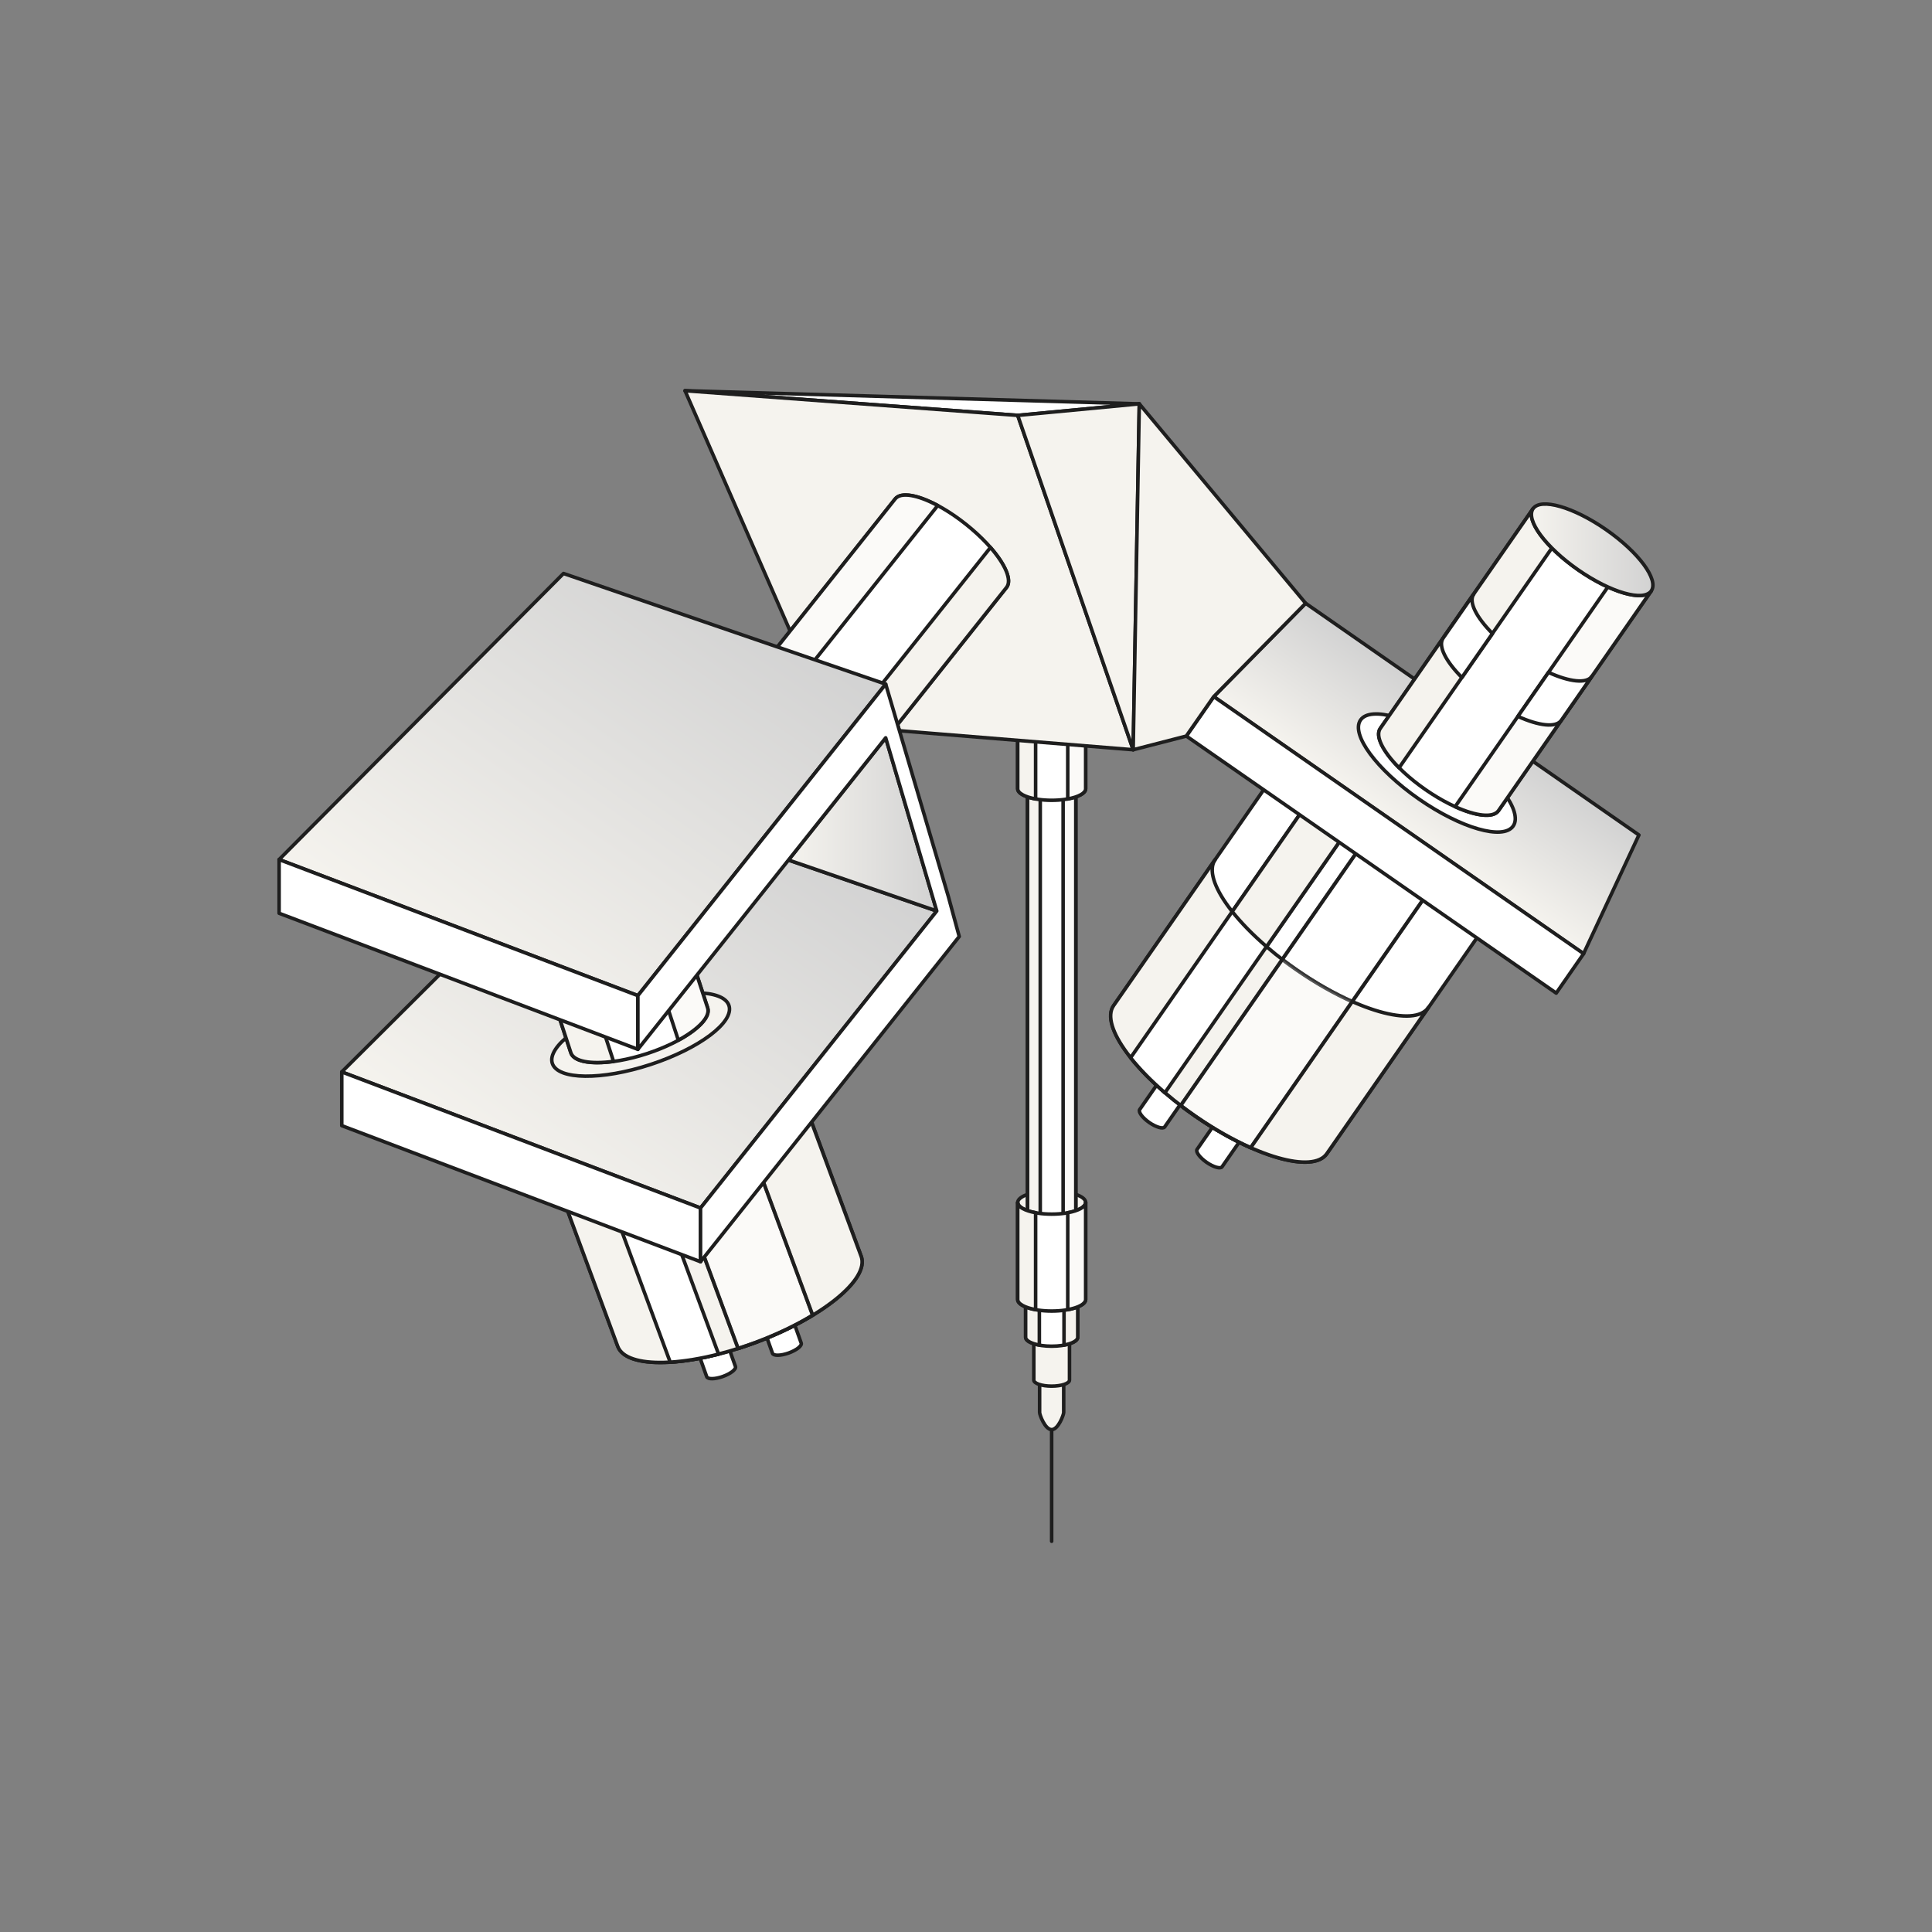 <?xml version="1.0" encoding="UTF-8"?><svg id="Artwork" xmlns="http://www.w3.org/2000/svg" xmlns:xlink="http://www.w3.org/1999/xlink" viewBox="0 0 300 300"><rect x="0" y="0" width="300" height="300" fill="#808080" stroke="none"/><defs><style>.cls-1,.cls-2,.cls-3,.cls-4,.cls-5,.cls-6,.cls-7,.cls-8,.cls-9,.cls-10{stroke:#1e1e1e;stroke-linecap:round;stroke-linejoin:round;stroke-width:.55px;}.cls-1,.cls-10{fill:#fff;}.cls-2{fill:#f5f3ee;}.cls-3{fill:#fbfaf8;}.cls-4{fill:url(#linear-gradient-4);}.cls-5{fill:url(#linear-gradient-3);}.cls-6{fill:url(#linear-gradient-2);}.cls-7{fill:url(#linear-gradient-5);}.cls-8{fill:url(#linear-gradient);}.cls-9{fill:none;}.cls-10{opacity:.6;}</style><linearGradient id="linear-gradient" x1="-143.89" y1="-845.65" x2="-143.89" y2="-918.9" gradientTransform="translate(-286.18 960.53) rotate(34.8)" gradientUnits="userSpaceOnUse"><stop offset="0" stop-color="#f5f3ee"/><stop offset="1" stop-color="#d2d2d2"/></linearGradient><linearGradient id="linear-gradient-2" x1="122.44" y1="128.02" x2="145.46" y2="128.02" gradientTransform="matrix(1, 0, 0, 1, 0, 0)" xlink:href="#linear-gradient"/><linearGradient id="linear-gradient-3" x1="-170.61" y1="-867.18" x2="-170.61" y2="-943.31" xlink:href="#linear-gradient"/><linearGradient id="linear-gradient-4" x1="-61.81" y1="-970.78" x2="-61.81" y2="-990.83" xlink:href="#linear-gradient"/><linearGradient id="linear-gradient-5" x1="237.8" y1="85.37" x2="256.66" y2="85.37" gradientTransform="matrix(1, 0, 0, 1, 0, 0)" xlink:href="#linear-gradient"/></defs><g><path class="cls-1" d="M109.29,205.46c1.23-.44,2.1-1.13,1.96-1.55l2.95,8.28h0c.15,.42-.73,1.11-1.96,1.55s-2.35,.45-2.5,.04l-2.95-8.28c.15,.42,1.27,.4,2.5-.04Z"/><path class="cls-1" d="M119.5,201.82c1.23-.44,2.1-1.13,1.96-1.55l2.95,8.28h0c.15,.42-.73,1.11-1.96,1.55s-2.35,.45-2.5,.04l-2.95-8.28c.15,.42,1.27,.4,2.5-.04Z"/></g><polygon class="cls-1" points="176.91 62.71 158.03 64.5 106.37 60.67 176.91 62.71 176.91 62.71"/><g><line class="cls-9" x1="163.3" y1="163.4" x2="163.3" y2="239.33"/><g><path class="cls-2" d="M163.3,212.37c-1.03,0-1.87-.28-1.87-.63v7.59c0,.35,.84,2.66,1.87,2.66s1.87-2.31,1.87-2.66v-7.6c0,.35-.84,.64-1.87,.64Z"/><path class="cls-2" d="M163.3,203.96c-1.53,0-2.77-.42-2.77-.94v11.28c0,.52,1.24,.94,2.77,.94s2.77-.42,2.77-.94v-11.28c0,.52-1.24,.94-2.77,.94Z"/><path class="cls-1" d="M163.3,197.5c-2.23,0-4.04-.61-4.04-1.37v11.53h0c0,.76,1.81,1.38,4.04,1.38s4.04-.62,4.04-1.38v-11.54c0,.76-1.81,1.38-4.04,1.38Z"/><path class="cls-2" d="M159.26,196.12v11.53h0c0,.52,.86,.98,2.13,1.21v-11.54c-1.27-.23-2.13-.69-2.13-1.21Z"/><path class="cls-2" d="M167.35,196.12v11.53s0,0,0,0c0,.52-.86,.98-2.13,1.21v-11.54c1.27-.23,2.13-.69,2.13-1.21Z"/></g><path class="cls-2" d="M158.03,186.73c0-.99,2.36-1.79,5.28-1.79,2.91,0,5.27,.8,5.28,1.79,0,.99-2.36,1.79-5.28,1.79s-5.27-.8-5.28-1.79Z"/><g><path class="cls-1" d="M163.3,107.25c-2.07,0-3.74-.57-3.75-1.27v81.75h0c0,.7,1.68,1.27,3.75,1.27s3.75-.57,3.75-1.27V105.97c0,.7-1.68,1.27-3.75,1.27Z"/><path class="cls-2" d="M159.56,105.97v81.75h0c0,.49,.8,.91,1.97,1.12V107.09c-1.17-.22-1.97-.64-1.97-1.12Z"/><path class="cls-3" d="M167.05,105.97v81.75s0,0,0,0c0,.49-.8,.91-1.97,1.12V107.09c1.17-.22,1.97-.64,1.97-1.12Z"/></g><g><path class="cls-1" d="M163.3,104.66c-2.91,0-5.27-.8-5.28-1.79v19.61h0c0,.99,2.36,1.79,5.28,1.79s5.28-.8,5.28-1.79v-19.62c0,.99-2.36,1.79-5.28,1.79Z"/><path class="cls-2" d="M158.03,102.87v19.61h0c0,.68,1.12,1.28,2.78,1.58v-19.62c-1.65-.3-2.77-.9-2.78-1.58Z"/><path class="cls-3" d="M168.58,102.87v19.61s0,0,0,0c0,.68-1.12,1.28-2.78,1.58v-19.62c1.65-.3,2.77-.9,2.78-1.58Z"/></g><g><path class="cls-1" d="M163.3,188.53c-2.91,0-5.27-.8-5.28-1.79v15.05h0c0,.99,2.36,1.79,5.28,1.79s5.28-.8,5.28-1.79v-15.05c0,.99-2.36,1.79-5.28,1.79Z"/><path class="cls-2" d="M158.03,186.73v15.05h0c0,.68,1.12,1.28,2.78,1.58v-15.05c-1.65-.3-2.77-.9-2.78-1.58Z"/><path class="cls-3" d="M168.58,186.73v15.05s0,0,0,0c0,.68-1.12,1.28-2.78,1.58v-15.05c1.65-.3,2.77-.9,2.78-1.58Z"/></g></g><polygon class="cls-2" points="175.96 116.42 139.66 113.47 137.53 106.23 124.31 101.69 106.37 60.67 158.03 64.5 175.96 116.42"/><polygon class="cls-2" points="175.96 116.42 175.96 116.42 176.91 62.71 158.03 64.5 175.96 116.42"/><g><path class="cls-1" d="M130.37,106.07c4.77,3.79,7.59,8.18,6.31,9.81l19.61-24.66h0c1.29-1.62-1.53-6.02-6.3-9.81-4.77-3.8-9.69-5.56-10.98-3.93l-19.62,24.66c1.29-1.62,6.21,.14,10.98,3.93Z"/><path class="cls-2" d="M136.68,115.88l19.61-24.66h0c.89-1.12-.18-3.56-2.49-6.21l-19.62,24.66c2.31,2.65,3.38,5.08,2.49,6.2Z"/><path class="cls-3" d="M119.39,102.13l19.61-24.66h0c.89-1.12,3.51-.63,6.61,1.03l-19.62,24.66c-3.1-1.66-5.71-2.15-6.6-1.03Z"/></g><g><path class="cls-2" d="M100.13,162.31c-10.43,3.86-19.95,4.11-21.28,.57l17.08,46.18h0c1.31,3.55,10.84,3.3,21.28-.56,10.44-3.86,17.84-9.87,16.52-13.42l-17.08-46.19c1.31,3.55-6.08,9.56-16.52,13.42Z"/><path class="cls-2" d="M107.62,182.58c-10.43,3.86-19.95,4.11-21.28,.57l9.58,25.91h0c1.31,3.55,10.84,3.3,21.28-.56,10.44-3.86,17.84-9.87,16.52-13.42l-9.59-25.92c1.31,3.55-6.08,9.56-16.52,13.42Z"/><path class="cls-1" d="M86.99,165.33l17.08,46.19c2.23-.14,4.78-.56,7.51-1.25l-17.08-46.19c-2.73,.7-5.28,1.12-7.51,1.25Z"/></g><path class="cls-2" d="M94.5,164.07c-2.73,.7-5.28,1.12-7.51,1.25l7.5,20.27c2.23-.14,4.78-.56,7.51-1.25l-7.5-20.27Z"/><path class="cls-1" d="M116.6,178.31l-7.5-20.27c-2.55,1.54-5.6,3.02-8.98,4.27-.88,.32-1.74,.62-2.6,.89l7.5,20.27c.86-.27,1.73-.57,2.6-.89,3.38-1.25,6.43-2.72,8.98-4.27Z"/><path class="cls-10" d="M117.21,208.5c3.38-1.25,6.43-2.72,8.98-4.27l-9.59-25.92c-2.55,1.54-5.6,3.02-8.98,4.27-.88,.32-1.74,.62-2.6,.89l9.59,25.92c.86-.27,1.73-.57,2.6-.89Z"/><path class="cls-9" d="M100.13,162.31c-.88,.32-1.74,.62-2.6,.89l17.08,46.19c.86-.27,1.73-.57,2.6-.89,3.38-1.25,6.43-2.72,8.98-4.27l-17.08-46.19c-2.55,1.54-5.6,3.02-8.98,4.27Z"/><polygon class="cls-8" points="108.78 187.58 53.07 166.45 95.43 124.28 145.46 141.46 108.78 187.58"/><g><ellipse class="cls-2" cx="99.47" cy="160.64" rx="14.43" ry="4.91" transform="translate(-45.04 38.92) rotate(-18.13)"/><path class="cls-1" d="M87.51,124.11c-5.86,1.92-11.14,1.86-11.8-.13l12.93,39.49h0c.65,2,5.94,2.06,11.81,.14,5.87-1.92,10.09-5.1,9.44-7.09l-12.93-39.49c.65,2-3.57,5.17-9.44,7.09Z"/><path class="cls-2" d="M75.71,123.97l12.93,39.49h0c.45,1.38,3.1,1.83,6.63,1.35l-12.93-39.49c-3.52,.48-6.18,.02-6.63-1.35Z"/><path class="cls-3" d="M96.95,117.02l12.93,39.49h0c.45,1.38-1.42,3.31-4.55,5.01l-12.93-39.49c3.12-1.7,4.99-3.63,4.55-5.01Z"/></g><polygon class="cls-1" points="108.78 195.92 53.07 174.79 53.07 166.45 108.78 187.58 108.78 195.92"/><polygon class="cls-6" points="145.46 141.46 122.44 133.54 137.53 114.57 145.46 141.46"/><polygon class="cls-5" points="99.05 154.6 43.34 133.47 87.5 89.05 137.53 106.23 99.05 154.6"/><polygon class="cls-1" points="99.05 162.94 43.34 141.81 43.34 133.47 99.05 154.6 99.05 162.94"/><polygon class="cls-1" points="147.26 147.55 148.95 145.42 147.26 139.21 137.53 106.23 99.05 154.6 99.05 162.94 137.53 114.57 145.46 141.46 108.78 187.58 108.78 195.92 147.26 147.55 147.26 147.55 147.26 147.55"/><g><path class="cls-1" d="M192.37,173.28c-1.07-.74-1.73-1.64-1.48-2.01l-5.01,7.21h0c-.25,.36,.41,1.26,1.48,2.01,1.07,.74,2.15,1.05,2.4,.69l5.01-7.21c-.25,.36-1.33,.06-2.4-.69Z"/><path class="cls-1" d="M183.46,167.09c-1.07-.74-1.73-1.64-1.48-2.01l-5.01,7.21h0c-.25,.36,.41,1.26,1.48,2.01,1.07,.74,2.15,1.05,2.4,.69l5.01-7.21c-.25,.36-1.33,.06-2.4-.69Z"/></g><g><path class="cls-1" d="M213.67,132.85c-9.13-6.35-14.79-14.01-12.64-17.13l-28.1,40.43h0c-2.16,3.11,3.5,10.78,12.64,17.13,9.14,6.35,18.3,8.98,20.46,5.87l28.11-40.43c-2.16,3.11-11.32,.48-20.46-5.87Z"/><path class="cls-2" d="M201.33,150.6c-9.13-6.35-14.79-14.01-12.64-17.13l-15.77,22.68h0c-2.16,3.11,3.5,10.78,12.64,17.13,9.14,6.35,18.3,8.98,20.46,5.87l15.77-22.69c-2.16,3.11-11.32,.48-20.46-5.87Z"/><path class="cls-1" d="M203.67,123.81l-28.11,40.43c1.39,1.75,3.19,3.6,5.33,5.44l28.11-40.43c-2.13-1.84-3.94-3.69-5.33-5.44Z"/></g><polygon class="cls-4" points="245.89 148.1 188.46 108.18 202.74 93.68 254.49 129.66 245.89 148.1"/><ellipse class="cls-1" cx="223.12" cy="120.06" rx="4.91" ry="14.43" transform="translate(-2.81 234.73) rotate(-55.2)"/><path class="cls-1" d="M245.06,88.49c-5.06-3.52-8.2-7.77-7.01-9.5l-23.72,34.12h0c-1.2,1.72,1.94,5.98,7.01,9.5,5.07,3.52,10.15,4.98,11.35,3.26l23.72-34.12c-1.2,1.72-6.28,.27-11.35-3.26Z"/><path class="cls-2" d="M238.05,78.99l-23.72,34.12h0c-.83,1.19,.41,3.58,2.92,6.11l23.72-34.12c-2.51-2.52-3.74-4.91-2.92-6.1Z"/><path class="cls-3" d="M256.41,91.75l-23.72,34.12h0c-.83,1.19-3.5,.86-6.74-.61l23.72-34.12c3.24,1.47,5.91,1.8,6.74,.61Z"/><path class="cls-2" d="M209,129.25c-2.13-1.84-3.94-3.69-5.33-5.44l-12.33,17.74c1.39,1.75,3.19,3.6,5.33,5.44l12.33-17.74Z"/><path class="cls-10" d="M209.97,155.52l12.33-17.74c-2.72-1.21-5.68-2.87-8.64-4.93-.77-.53-1.51-1.07-2.22-1.62l-12.33,17.74c.71,.55,1.45,1.09,2.22,1.62,2.96,2.06,5.91,3.72,8.64,4.93Z"/><path class="cls-10" d="M185.56,173.29c2.96,2.06,5.91,3.72,8.64,4.93l15.77-22.69c-2.72-1.21-5.68-2.87-8.64-4.93-.77-.53-1.51-1.07-2.22-1.62l-15.77,22.69c.71,.55,1.45,1.09,2.22,1.62Z"/><path class="cls-9" d="M213.67,132.85c-.77-.53-1.51-1.07-2.22-1.62l-28.11,40.43c.71,.55,1.45,1.09,2.22,1.62,2.96,2.06,5.91,3.72,8.64,4.93l28.11-40.43c-2.72-1.21-5.68-2.87-8.64-4.93Z"/><rect class="cls-1" x="180.07" y="127.47" width="69.94" height="7.46" transform="translate(113.36 -99.27) rotate(34.8)"/><path class="cls-1" d="M227,105.2l4.75-6.83c-2.51-2.52-3.74-4.91-2.92-6.1l-4.75,6.83c-.82,1.19,.41,3.58,2.92,6.1Z"/><path class="cls-1" d="M242.44,111.85l4.75-6.83c-.83,1.19-3.5,.86-6.74-.61l-4.75,6.83c3.24,1.47,5.91,1.8,6.74,.61Z"/><path class="cls-7" d="M238.05,78.99c1.2-1.72,6.28-.27,11.35,3.26,5.06,3.52,8.2,7.77,7.01,9.5-1.2,1.72-6.28,.27-11.35-3.26-5.06-3.52-8.2-7.77-7.01-9.5Z"/><polygon class="cls-2" points="188.46 108.18 184.2 114.3 175.96 116.42 176.91 62.71 202.74 93.68 188.46 108.18"/></svg>